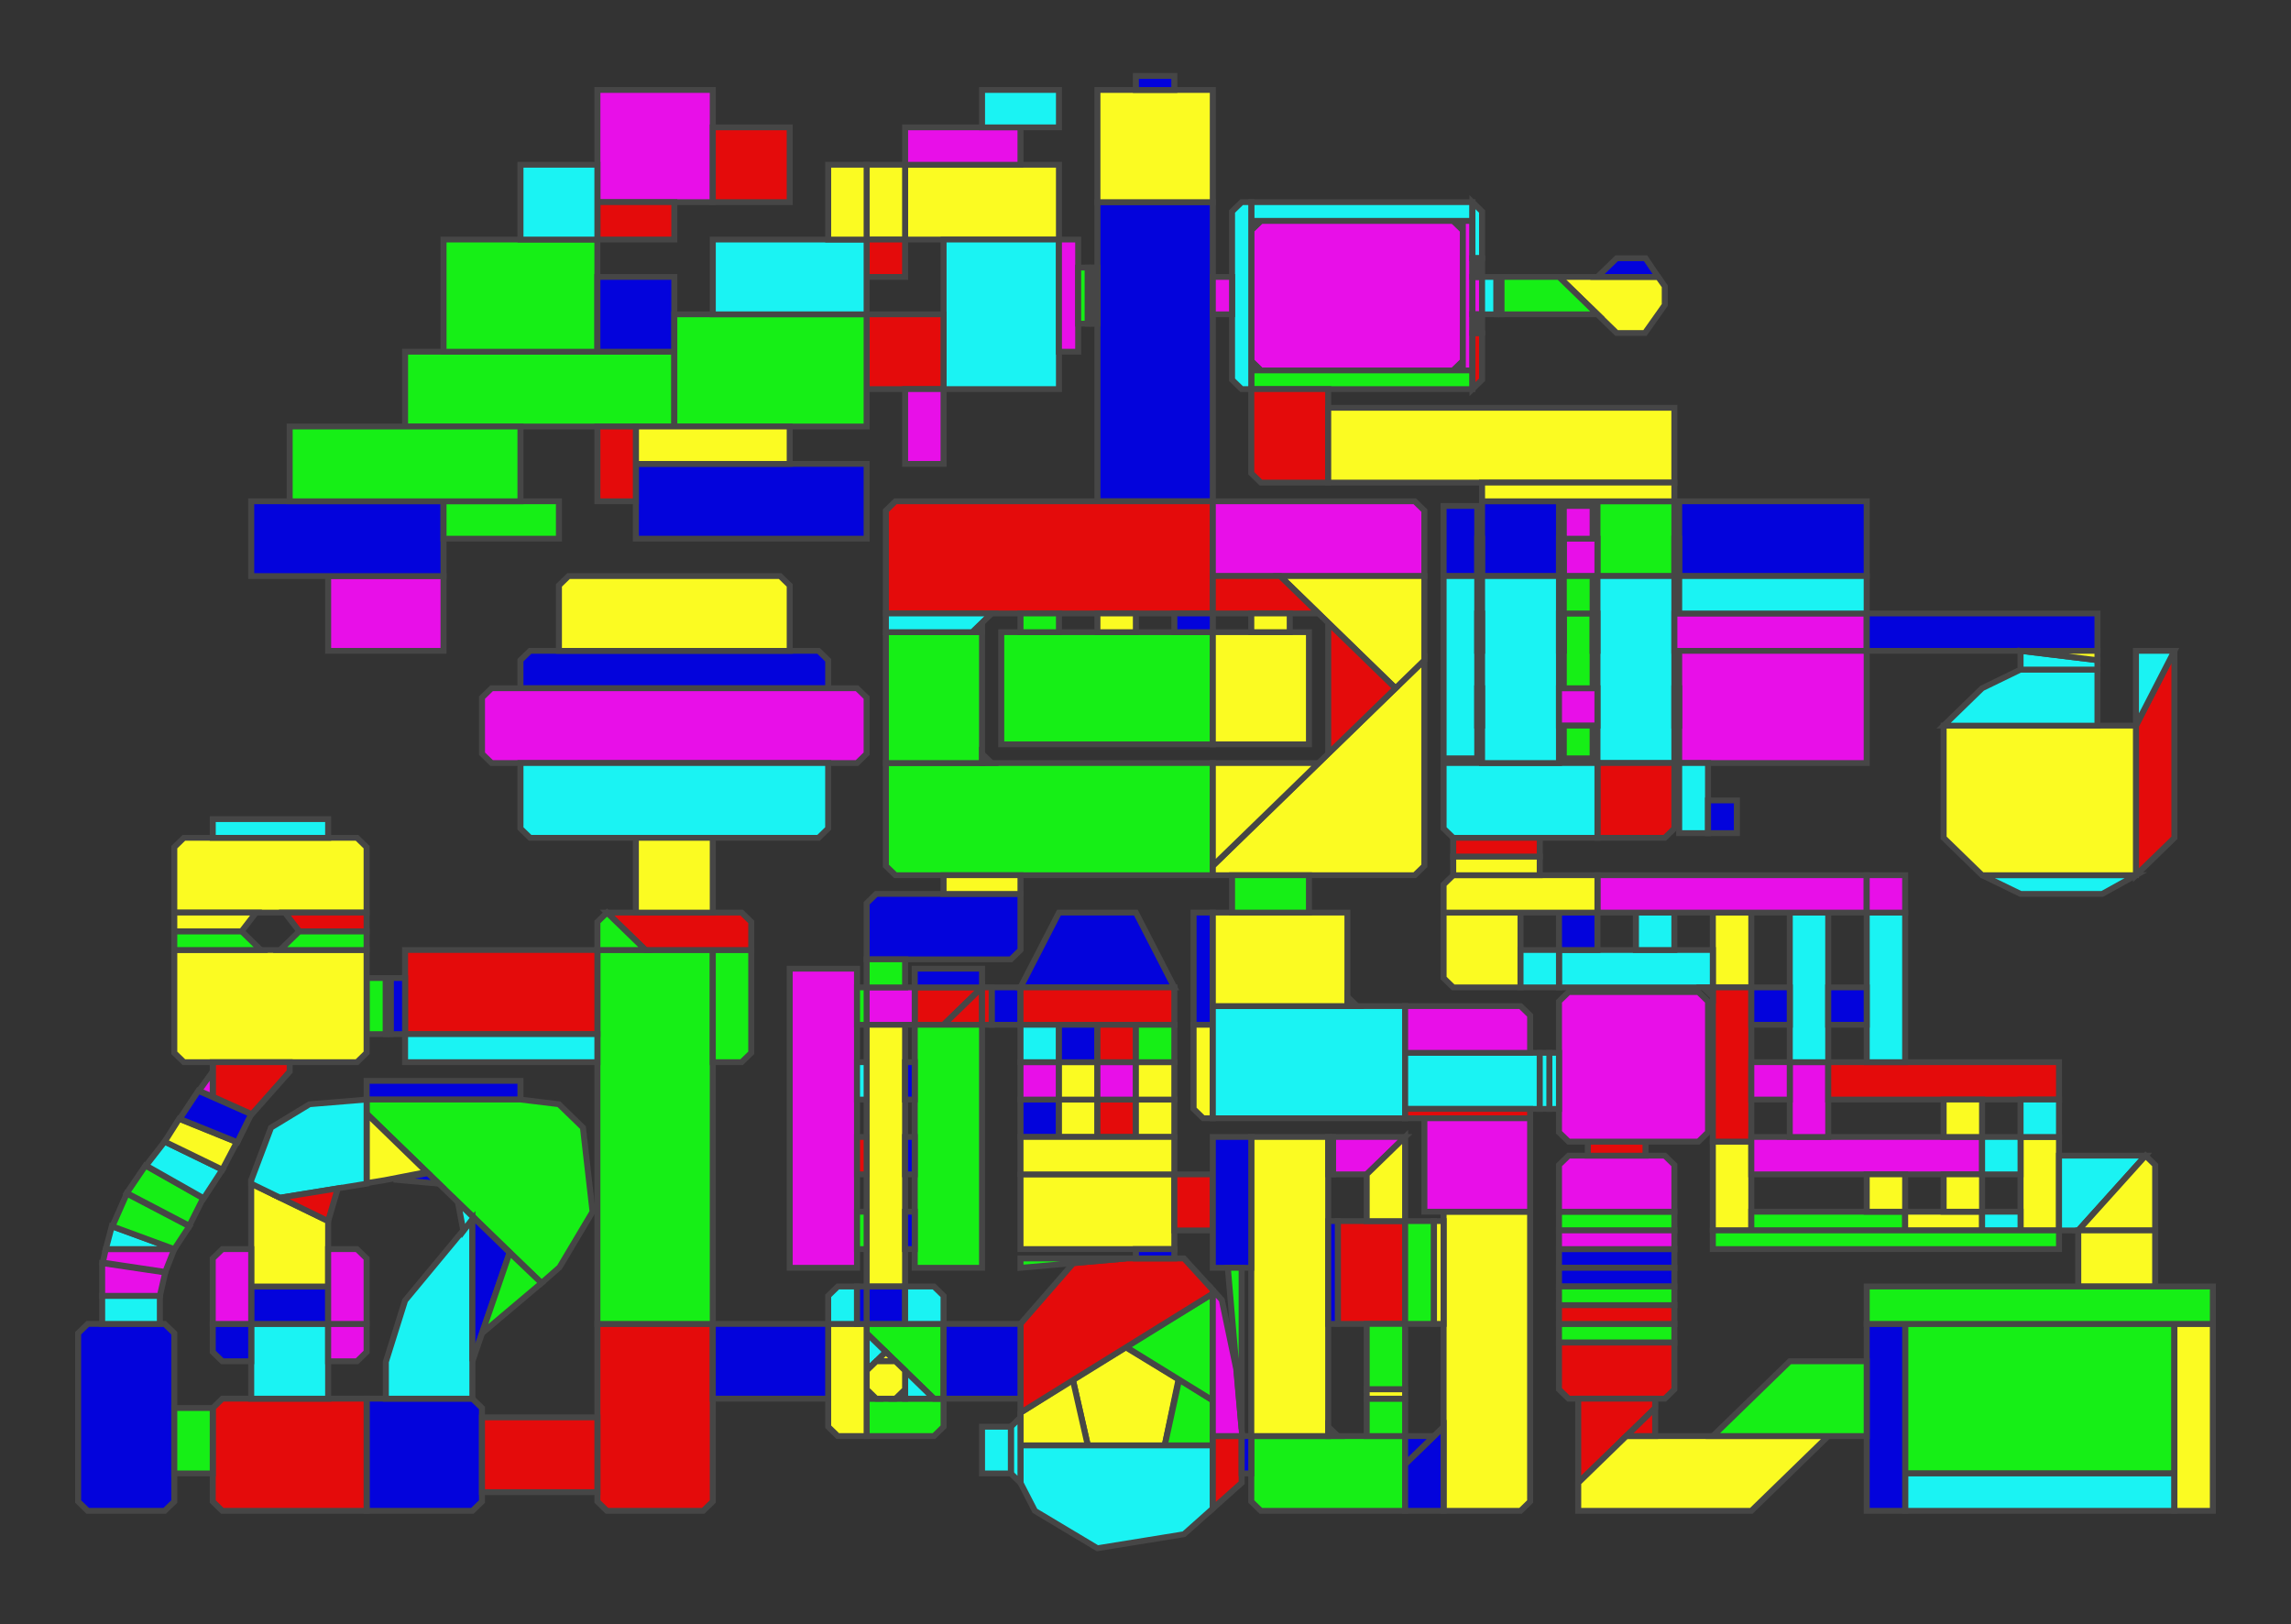 <svg width="900" height="638" preserveAspectRatio="none" viewBox="-1442 -2138 3812 2780"
 xmlns="http://www.w3.org/2000/svg" xmlns:xlink="http://www.w3.org/1999/xlink">
   <rect x="-1442" y="-2138" width="3812" height="2780" fill="#333333" stroke="none"/>
   <defs>
    <marker id="arrow" markerWidth="10" markerHeight="10" refX="0" refY="2" orient="auto" markerUnits="strokeWidth">
      <path d="M0,0 L0,4 L5,3 z" fill="#f00" />
    </marker>
  </defs>

<polygon points="64,-1728 64,-1856 64,-1856 320,-1856 320,-1856 320,-1728 64,-1728 " fill="rgb(251,251,34)" stroke="rgb(70,70,70)" stroke-width="10" stroke-linecap="round" />
<polygon points="64,-1728 64,-1728 0,-1728 0,-1856 64,-1856 64,-1856 " fill="rgb(251,251,34)" stroke="rgb(70,70,70)" stroke-width="10" stroke-linecap="round" />
<polygon points="64,-1920 256,-1920 256,-1920 256,-1856 64,-1856 " fill="rgb(232,15,232)" stroke="rgb(70,70,70)" stroke-width="10" stroke-linecap="round" />
<polygon points="192,-1920 192,-1920 192,-1920 192,-1984 320,-1984 320,-1920 " fill="rgb(26,243,243)" stroke="rgb(70,70,70)" stroke-width="10" stroke-linecap="round" />
<polygon points="128,-1728 128,-1728 320,-1728 320,-1472 320,-1472 128,-1472 " fill="rgb(26,243,243)" stroke="rgb(70,70,70)" stroke-width="10" stroke-linecap="round" />
<polygon points="320,-1728 352,-1728 352,-1728 352,-1536 352,-1536 320,-1536 320,-1728 " fill="rgb(232,15,232)" stroke="rgb(70,70,70)" stroke-width="10" stroke-linecap="round" />
<polygon points="0,-1472 0,-1472 0,-1472 0,-1600 128,-1600 128,-1600 128,-1472 " fill="rgb(228,11,11)" stroke="rgb(70,70,70)" stroke-width="10" stroke-linecap="round" />
<polygon points="0,-1664 0,-1728 64,-1728 64,-1664 " fill="rgb(228,11,11)" stroke="rgb(70,70,70)" stroke-width="10" stroke-linecap="round" />
<polygon points="128,-1472 128,-1472 128,-1344 64,-1344 64,-1472 " fill="rgb(232,15,232)" stroke="rgb(70,70,70)" stroke-width="10" stroke-linecap="round" />
<polygon points="576,-1280 576,-1280 576,-1280 576,-1280 384,-1280 384,-1280 384,-1792 384,-1792 384,-1792 384,-1792 384,-1792 576,-1792 576,-1792 576,-1280 " fill="rgb(3,3,220)" stroke="rgb(70,70,70)" stroke-width="10" stroke-linecap="round" />
<polygon points="384,-1984 576,-1984 576,-1984 576,-1984 576,-1792 576,-1792 576,-1792 384,-1792 384,-1792 384,-1984 384,-1984 " fill="rgb(251,251,34)" stroke="rgb(70,70,70)" stroke-width="10" stroke-linecap="round" />
<polygon points="448,-2008 512,-2008 512,-1984 448,-1984 " fill="rgb(3,3,220)" stroke="rgb(70,70,70)" stroke-width="10" stroke-linecap="round" />
<polygon points="376,-1584 376,-1680 376,-1680 384,-1680 384,-1584 384,-1584 " fill="rgb(3,3,220)" stroke="rgb(70,70,70)" stroke-width="10" stroke-linecap="round" />
<polygon points="352,-1680 368,-1680 368,-1584 368,-1584 352,-1584 352,-1680 " fill="rgb(22,239,22)" stroke="rgb(70,70,70)" stroke-width="10" stroke-linecap="round" />
<polygon points="368,-1680 376,-1680 376,-1584 376,-1584 368,-1584 368,-1680 " fill="rgb(228,11,11)" stroke="rgb(70,70,70)" stroke-width="10" stroke-linecap="round" />
<polygon points="576,-1280 576,-1088 32,-1088 32,-1088 32,-1088 32,-1088 32,-1264 48,-1280 576,-1280 576,-1280 " fill="rgb(228,11,11)" stroke="rgb(70,70,70)" stroke-width="10" stroke-linecap="round" />
<polygon points="48,-640 32,-656 32,-832 576,-832 576,-832 576,-640 48,-640 48,-640 48,-640 " fill="rgb(22,239,22)" stroke="rgb(70,70,70)" stroke-width="10" stroke-linecap="round" />
<polygon points="576,-1056 576,-1056 576,-864 224,-864 224,-1056 224,-1056 576,-1056 576,-1056 576,-1056 576,-1056 576,-1056 " fill="rgb(22,239,22)" stroke="rgb(70,70,70)" stroke-width="10" stroke-linecap="round" />
<polygon points="32,-832 32,-1056 192,-1056 192,-832 192,-832 " fill="rgb(22,239,22)" stroke="rgb(70,70,70)" stroke-width="10" stroke-linecap="round" />
<polygon points="192,-848 208,-832 192,-832 " fill="rgb(232,15,232)" stroke="rgb(70,70,70)" stroke-width="10" stroke-linecap="round" />
<polygon points="384,-1056 384,-1088 384,-1088 448,-1088 448,-1088 448,-1056 448,-1056 384,-1056 " fill="rgb(251,251,34)" stroke="rgb(70,70,70)" stroke-width="10" stroke-linecap="round" />
<polygon points="576,-1056 512,-1056 512,-1056 512,-1088 576,-1088 576,-1088 576,-1056 " fill="rgb(3,3,220)" stroke="rgb(70,70,70)" stroke-width="10" stroke-linecap="round" />
<polygon points="256,-1056 256,-1088 256,-1088 320,-1088 320,-1088 320,-1056 256,-1056 " fill="rgb(22,239,22)" stroke="rgb(70,70,70)" stroke-width="10" stroke-linecap="round" />
<polygon points="32,-1056 32,-1088 208,-1088 176,-1056 176,-1056 " fill="rgb(26,243,243)" stroke="rgb(70,70,70)" stroke-width="10" stroke-linecap="round" />
<polygon points="192,-1056 176,-1056 192,-1072 " fill="rgb(251,251,34)" stroke="rgb(70,70,70)" stroke-width="10" stroke-linecap="round" />
<polygon points="80,-448 192,-448 128,-384 80,-384 80,-448 " fill="rgb(228,11,11)" stroke="rgb(70,70,70)" stroke-width="10" stroke-linecap="round" />
<polygon points="80,-384 80,-384 0,-384 0,-384 0,-448 80,-448 80,-448 80,-448 " fill="rgb(232,15,232)" stroke="rgb(70,70,70)" stroke-width="10" stroke-linecap="round" />
<polygon points="0,-592 0,-592 16,-608 256,-608 256,-512 240,-496 240,-496 0,-496 0,-496 " fill="rgb(3,3,220)" stroke="rgb(70,70,70)" stroke-width="10" stroke-linecap="round" />
<polygon points="256,-608 256,-608 128,-608 128,-640 128,-640 256,-640 " fill="rgb(251,251,34)" stroke="rgb(70,70,70)" stroke-width="10" stroke-linecap="round" />
<polygon points="0,-448 0,-448 0,-496 0,-496 64,-496 64,-448 64,-448 " fill="rgb(22,239,22)" stroke="rgb(70,70,70)" stroke-width="10" stroke-linecap="round" />
<polygon points="192,-448 80,-448 80,-480 192,-480 192,-448 " fill="rgb(3,3,220)" stroke="rgb(70,70,70)" stroke-width="10" stroke-linecap="round" />
<polygon points="256,-448 256,-384 256,-384 208,-384 208,-384 208,-448 208,-448 " fill="rgb(3,3,220)" stroke="rgb(70,70,70)" stroke-width="10" stroke-linecap="round" />
<polygon points="192,-384 128,-384 192,-448 192,-384 " fill="rgb(228,11,11)" stroke="rgb(70,70,70)" stroke-width="10" stroke-linecap="round" />
<polygon points="208,-448 208,-384 208,-384 192,-384 192,-384 192,-448 192,-448 192,-448 " fill="rgb(228,11,11)" stroke="rgb(70,70,70)" stroke-width="10" stroke-linecap="round" />
<polygon points="512,-448 256,-448 256,-448 256,-448 320,-576 320,-576 448,-576 512,-448 " fill="rgb(3,3,220)" stroke="rgb(70,70,70)" stroke-width="10" stroke-linecap="round" />
<polygon points="256,-384 256,-448 256,-448 512,-448 512,-448 512,-384 512,-384 256,-384 256,-384 256,-384 256,-384 " fill="rgb(228,11,11)" stroke="rgb(70,70,70)" stroke-width="10" stroke-linecap="round" />
<polygon points="576,-384 544,-384 544,-576 576,-576 " fill="rgb(3,3,220)" stroke="rgb(70,70,70)" stroke-width="10" stroke-linecap="round" />
<polygon points="256,-256 256,-256 320,-256 320,-256 320,-192 320,-192 256,-192 256,-192 " fill="rgb(3,3,220)" stroke="rgb(70,70,70)" stroke-width="10" stroke-linecap="round" />
<polygon points="320,-320 320,-320 320,-256 320,-256 256,-256 256,-256 256,-320 256,-320 " fill="rgb(232,15,232)" stroke="rgb(70,70,70)" stroke-width="10" stroke-linecap="round" />
<polygon points="320,-384 320,-384 320,-320 320,-320 256,-320 256,-320 256,-384 256,-384 " fill="rgb(26,243,243)" stroke="rgb(70,70,70)" stroke-width="10" stroke-linecap="round" />
<polygon points="320,-192 320,-256 320,-256 384,-256 384,-256 384,-192 384,-192 320,-192 " fill="rgb(251,251,34)" stroke="rgb(70,70,70)" stroke-width="10" stroke-linecap="round" />
<polygon points="320,-320 384,-320 384,-320 384,-256 384,-256 320,-256 320,-256 320,-320 " fill="rgb(251,251,34)" stroke="rgb(70,70,70)" stroke-width="10" stroke-linecap="round" />
<polygon points="320,-320 320,-384 320,-384 384,-384 384,-384 384,-320 384,-320 320,-320 " fill="rgb(3,3,220)" stroke="rgb(70,70,70)" stroke-width="10" stroke-linecap="round" />
<polygon points="384,-192 384,-256 384,-256 448,-256 448,-256 448,-192 448,-192 384,-192 " fill="rgb(228,11,11)" stroke="rgb(70,70,70)" stroke-width="10" stroke-linecap="round" />
<polygon points="384,-320 448,-320 448,-320 448,-256 448,-256 384,-256 384,-256 384,-320 " fill="rgb(232,15,232)" stroke="rgb(70,70,70)" stroke-width="10" stroke-linecap="round" />
<polygon points="384,-384 448,-384 448,-384 448,-320 448,-320 384,-320 384,-320 384,-384 " fill="rgb(228,11,11)" stroke="rgb(70,70,70)" stroke-width="10" stroke-linecap="round" />
<polygon points="448,-192 448,-256 448,-256 512,-256 512,-256 512,-192 512,-192 448,-192 " fill="rgb(251,251,34)" stroke="rgb(70,70,70)" stroke-width="10" stroke-linecap="round" />
<polygon points="448,-320 448,-320 512,-320 512,-320 512,-256 512,-256 448,-256 448,-256 " fill="rgb(251,251,34)" stroke="rgb(70,70,70)" stroke-width="10" stroke-linecap="round" />
<polygon points="448,-384 448,-384 512,-384 512,-384 512,-320 512,-320 448,-320 448,-320 " fill="rgb(22,239,22)" stroke="rgb(70,70,70)" stroke-width="10" stroke-linecap="round" />
<polygon points="560,-224 544,-240 544,-384 576,-384 576,-224 " fill="rgb(251,251,34)" stroke="rgb(70,70,70)" stroke-width="10" stroke-linecap="round" />
<polygon points="368,336 343,223 431,168 519,223 496,336 496,336 368,336 368,336 " fill="rgb(251,251,34)" stroke="rgb(70,70,70)" stroke-width="10" stroke-linecap="round" />
<polygon points="520,223 576,259 576,336 496,336 496,336 " fill="rgb(22,239,22)" stroke="rgb(70,70,70)" stroke-width="10" stroke-linecap="round" />
<polygon points="576,76 576,259 431,167 " fill="rgb(22,239,22)" stroke="rgb(70,70,70)" stroke-width="10" stroke-linecap="round" />
<polygon points="343,223 368,336 368,336 256,336 256,280 256,280 " fill="rgb(251,251,34)" stroke="rgb(70,70,70)" stroke-width="10" stroke-linecap="round" />
<polygon points="576,76 256,280 256,280 256,128 256,128 256,128 344,24 432,16 432,16 528,16 576,70 " fill="rgb(228,11,11)" stroke="rgb(70,70,70)" stroke-width="10" stroke-linecap="round" />
<polygon points="256,16 432,16 432,16 256,32 " fill="rgb(22,239,22)" stroke="rgb(70,70,70)" stroke-width="10" stroke-linecap="round" />
<polygon points="256,400 256,336 576,336 576,336 576,444 528,488 384,512 384,512 280,448 " fill="rgb(26,243,243)" stroke="rgb(70,70,70)" stroke-width="10" stroke-linecap="round" />
<polygon points="256,-128 256,-128 512,-128 512,-128 512,0 512,0 512,0 256,0 256,0 256,0 " fill="rgb(251,251,34)" stroke="rgb(70,70,70)" stroke-width="10" stroke-linecap="round" />
<polygon points="448,16 448,0 512,0 512,0 512,16 512,16 448,16 " fill="rgb(3,3,220)" stroke="rgb(70,70,70)" stroke-width="10" stroke-linecap="round" />
<polygon points="576,-32 512,-32 512,-128 512,-128 576,-128 576,-128 576,-32 " fill="rgb(228,11,11)" stroke="rgb(70,70,70)" stroke-width="10" stroke-linecap="round" />
<polygon points="512,-128 256,-128 256,-128 256,-192 256,-192 512,-192 512,-192 512,-192 512,-192 512,-192 " fill="rgb(251,251,34)" stroke="rgb(70,70,70)" stroke-width="10" stroke-linecap="round" />
<polygon points="0,256 128,256 128,256 128,304 112,320 0,320 " fill="rgb(22,239,22)" stroke="rgb(70,70,70)" stroke-width="10" stroke-linecap="round" />
<polygon points="112,256 0,144 0,144 0,128 128,128 128,256 128,256 " fill="rgb(22,239,22)" stroke="rgb(70,70,70)" stroke-width="10" stroke-linecap="round" />
<polygon points="0,208 0,144 32,176 0,208 " fill="rgb(26,243,243)" stroke="rgb(70,70,70)" stroke-width="10" stroke-linecap="round" />
<polygon points="16,192 32,176 48,192 16,192 " fill="rgb(251,251,34)" stroke="rgb(70,70,70)" stroke-width="10" stroke-linecap="round" />
<polygon points="64,208 112,256 64,256 64,208 " fill="rgb(26,243,243)" stroke="rgb(70,70,70)" stroke-width="10" stroke-linecap="round" />
<polygon points="64,240 64,256 48,256 64,240 " fill="rgb(228,11,11)" stroke="rgb(70,70,70)" stroke-width="10" stroke-linecap="round" />
<polygon points="16,256 0,256 0,240 16,256 " fill="rgb(251,251,34)" stroke="rgb(70,70,70)" stroke-width="10" stroke-linecap="round" />
<polygon points="48,192 48,192 64,208 64,208 64,240 64,240 48,256 48,256 16,256 16,256 0,240 0,240 0,208 0,208 16,192 16,192 " fill="rgb(251,251,34)" stroke="rgb(70,70,70)" stroke-width="10" stroke-linecap="round" />
<polygon points="256,128 256,128 256,256 256,256 128,256 128,256 128,256 128,256 128,128 128,128 256,128 256,128 " fill="rgb(3,3,220)" stroke="rgb(70,70,70)" stroke-width="10" stroke-linecap="round" />
<polygon points="240,304 256,288 256,400 240,384 240,304 " fill="rgb(26,243,243)" stroke="rgb(70,70,70)" stroke-width="10" stroke-linecap="round" />
<polygon points="192,384 192,304 240,304 240,304 240,384 192,384 " fill="rgb(26,243,243)" stroke="rgb(70,70,70)" stroke-width="10" stroke-linecap="round" />
<polygon points="64,64 64,64 64,64 0,64 0,64 0,-384 0,-384 0,-384 0,-384 0,-384 0,-384 0,-384 0,-384 64,-384 64,64 64,64 64,64 64,64 64,64 64,64 " fill="rgb(251,251,34)" stroke="rgb(70,70,70)" stroke-width="10" stroke-linecap="round" />
<polygon points="64,64 64,128 0,128 0,64 64,64 " fill="rgb(3,3,220)" stroke="rgb(70,70,70)" stroke-width="10" stroke-linecap="round" />
<polygon points="80,-384 80,-384 192,-384 192,32 80,32 80,32 80,-384 80,-384 80,-384 80,-384 80,-384 80,-384 " fill="rgb(22,239,22)" stroke="rgb(70,70,70)" stroke-width="10" stroke-linecap="round" />
<polygon points="80,-256 80,-256 64,-256 64,-256 64,-320 80,-320 " fill="rgb(3,3,220)" stroke="rgb(70,70,70)" stroke-width="10" stroke-linecap="round" />
<polygon points="80,-128 80,-128 64,-128 64,-128 64,-192 80,-192 " fill="rgb(3,3,220)" stroke="rgb(70,70,70)" stroke-width="10" stroke-linecap="round" />
<polygon points="80,0 80,0 64,0 64,-64 80,-64 " fill="rgb(3,3,220)" stroke="rgb(70,70,70)" stroke-width="10" stroke-linecap="round" />
<polygon points="128,128 64,128 64,64 112,64 128,80 " fill="rgb(26,243,243)" stroke="rgb(70,70,70)" stroke-width="10" stroke-linecap="round" />
<polygon points="-256,128 -256,432 -256,432 -256,432 -272,448 -432,448 -448,432 -448,128 -448,128 -448,128 -448,128 " fill="rgb(228,11,11)" stroke="rgb(70,70,70)" stroke-width="10" stroke-linecap="round" />
<polygon points="-64,128 -64,128 -64,128 0,128 0,320 0,320 -48,320 -64,304 " fill="rgb(251,251,34)" stroke="rgb(70,70,70)" stroke-width="10" stroke-linecap="round" />
<polygon points="-64,128 -64,128 -64,128 -64,128 -64,256 -256,256 -256,256 -256,256 -256,128 -256,128 " fill="rgb(3,3,220)" stroke="rgb(70,70,70)" stroke-width="10" stroke-linecap="round" />
<polygon points="-64,80 -48,64 -16,64 -16,128 -64,128 " fill="rgb(26,243,243)" stroke="rgb(70,70,70)" stroke-width="10" stroke-linecap="round" />
<polygon points="-16,32 -16,32 -16,32 -16,32 -16,32 -128,32 -128,-480 -16,-480 -16,32 -16,32 -16,32 -16,32 -16,32 -16,32 " fill="rgb(232,15,232)" stroke="rgb(70,70,70)" stroke-width="10" stroke-linecap="round" />
<polygon points="-16,-448 -16,-448 0,-448 0,-384 -16,-384 -16,-384 " fill="rgb(22,239,22)" stroke="rgb(70,70,70)" stroke-width="10" stroke-linecap="round" />
<polygon points="-16,-256 -16,-256 -16,-320 -16,-320 0,-320 0,-256 " fill="rgb(26,243,243)" stroke="rgb(70,70,70)" stroke-width="10" stroke-linecap="round" />
<polygon points="-16,-192 -16,-192 0,-192 0,-128 -16,-128 -16,-128 " fill="rgb(228,11,11)" stroke="rgb(70,70,70)" stroke-width="10" stroke-linecap="round" />
<polygon points="-16,-64 -16,-64 0,-64 0,0 -16,0 -16,0 " fill="rgb(22,239,22)" stroke="rgb(70,70,70)" stroke-width="10" stroke-linecap="round" />
<polygon points="0,64 0,128 -16,128 -16,64 " fill="rgb(3,3,220)" stroke="rgb(70,70,70)" stroke-width="10" stroke-linecap="round" />
<polygon points="-256,128 -448,128 -448,-512 -448,-512 -256,-512 -256,128 " fill="rgb(22,239,22)" stroke="rgb(70,70,70)" stroke-width="10" stroke-linecap="round" />
<polygon points="-208,-320 -256,-320 -256,-512 -192,-512 -192,-336 " fill="rgb(22,239,22)" stroke="rgb(70,70,70)" stroke-width="10" stroke-linecap="round" />
<polygon points="-448,-368 -768,-368 -768,-512 -768,-512 -768,-512 -448,-512 -448,-512 " fill="rgb(228,11,11)" stroke="rgb(70,70,70)" stroke-width="10" stroke-linecap="round" />
<polygon points="-792,-368 -792,-464 -792,-464 -768,-464 -768,-368 -768,-368 -792,-368 " fill="rgb(3,3,220)" stroke="rgb(70,70,70)" stroke-width="10" stroke-linecap="round" />
<polygon points="-832,-464 -800,-464 -800,-368 -800,-368 -832,-368 -832,-368 " fill="rgb(22,239,22)" stroke="rgb(70,70,70)" stroke-width="10" stroke-linecap="round" />
<polygon points="-800,-368 -800,-368 -800,-464 -800,-464 -792,-464 -792,-368 -792,-368 " fill="rgb(3,3,220)" stroke="rgb(70,70,70)" stroke-width="10" stroke-linecap="round" />
<polygon points="-768,-320 -768,-368 -448,-368 -448,-320 " fill="rgb(26,243,243)" stroke="rgb(70,70,70)" stroke-width="10" stroke-linecap="round" />
<polygon points="-576,-288 -576,-256 -832,-256 -832,-256 -832,-288 " fill="rgb(3,3,220)" stroke="rgb(70,70,70)" stroke-width="10" stroke-linecap="round" />
<polygon points="-640,432 -640,432 -656,448 -832,448 -832,256 -656,256 -656,256 -656,256 -640,272 -640,432 " fill="rgb(3,3,220)" stroke="rgb(70,70,70)" stroke-width="10" stroke-linecap="round" />
<polygon points="-448,288 -448,416 -640,416 -640,416 -640,416 -640,288 -448,288 -448,288 " fill="rgb(228,11,11)" stroke="rgb(70,70,70)" stroke-width="10" stroke-linecap="round" />
<polygon points="-511,31 -541,58 -832,-232 -832,-232 -832,-256 -576,-256 -576,-256 -512,-248 -472,-208 -456,-64 " fill="rgb(22,239,22)" stroke="rgb(70,70,70)" stroke-width="10" stroke-linecap="round" />
<polygon points="-656,256 -800,256 -800,256 -800,193 -768,88 -656,-51 -656,256 " fill="rgb(26,243,243)" stroke="rgb(70,70,70)" stroke-width="10" stroke-linecap="round" />
<polygon points="-656,192 -656,-51 -654,-54 -594,6 -656,192 " fill="rgb(3,3,220)" stroke="rgb(70,70,70)" stroke-width="10" stroke-linecap="round" />
<polygon points="-640,144 -594,6 -541,58 " fill="rgb(22,239,22)" stroke="rgb(70,70,70)" stroke-width="10" stroke-linecap="round" />
<polygon points="-832,-232 -732,-132 -802,-118 -832,-113 " fill="rgb(251,251,34)" stroke="rgb(70,70,70)" stroke-width="10" stroke-linecap="round" />
<polygon points="-787,-119 -730,-130 -712,-112 -712,-112 " fill="rgb(3,3,220)" stroke="rgb(70,70,70)" stroke-width="10" stroke-linecap="round" />
<polygon points="-680,-80 -654,-54 -671,-31 " fill="rgb(26,243,243)" stroke="rgb(70,70,70)" stroke-width="10" stroke-linecap="round" />
<polygon points="-832,256 -832,256 -832,448 -1072,448 -1088,432 -1088,272 -1088,272 -1072,256 -832,256 -832,256 " fill="rgb(228,11,11)" stroke="rgb(70,70,70)" stroke-width="10" stroke-linecap="round" />
<polygon points="-896,128 -896,256 -896,256 -1024,256 -1024,256 -1024,128 -1024,128 -896,128 " fill="rgb(26,243,243)" stroke="rgb(70,70,70)" stroke-width="10" stroke-linecap="round" />
<polygon points="-1088,128 -1088,128 -1024,128 -1024,192 -1072,192 -1088,176 " fill="rgb(3,3,220)" stroke="rgb(70,70,70)" stroke-width="10" stroke-linecap="round" />
<polygon points="-832,128 -832,176 -832,176 -848,192 -896,192 -896,128 " fill="rgb(232,15,232)" stroke="rgb(70,70,70)" stroke-width="10" stroke-linecap="round" />
<polygon points="-1152,432 -1168,448 -1296,448 -1312,432 -1312,144 -1296,128 -1168,128 -1168,128 -1168,128 -1168,128 -1152,144 -1152,432 -1152,432 -1152,432 " fill="rgb(3,3,220)" stroke="rgb(70,70,70)" stroke-width="10" stroke-linecap="round" />
<polygon points="-1088,272 -1088,272 -1088,384 -1152,384 -1152,384 -1152,384 -1152,272 -1088,272 " fill="rgb(22,239,22)" stroke="rgb(70,70,70)" stroke-width="10" stroke-linecap="round" />
<polygon points="-1024,64 -896,64 -896,64 -896,128 -896,128 -1024,128 -1024,128 -1024,64 " fill="rgb(3,3,220)" stroke="rgb(70,70,70)" stroke-width="10" stroke-linecap="round" />
<polygon points="-1024,-112 -896,-48 -896,64 -896,64 -1024,64 -1024,64 -1024,-112 " fill="rgb(251,251,34)" stroke="rgb(70,70,70)" stroke-width="10" stroke-linecap="round" />
<polygon points="-832,128 -896,128 -896,0 -896,0 -848,0 -832,16 -832,128 " fill="rgb(232,15,232)" stroke="rgb(70,70,70)" stroke-width="10" stroke-linecap="round" />
<polygon points="-1024,0 -1024,0 -1024,128 -1024,128 -1088,128 -1088,16 -1072,0 " fill="rgb(232,15,232)" stroke="rgb(70,70,70)" stroke-width="10" stroke-linecap="round" />
<polygon points="-1176,80 -1176,128 -1272,128 -1272,80 -1176,80 " fill="rgb(26,243,243)" stroke="rgb(70,70,70)" stroke-width="10" stroke-linecap="round" />
<polygon points="-1272,80 -1272,80 -1272,24 -1167,40 -1176,80 " fill="rgb(232,15,232)" stroke="rgb(70,70,70)" stroke-width="10" stroke-linecap="round" />
<polygon points="-1152,0 -1167,39 -1271,23 -1266,0 " fill="rgb(232,15,232)" stroke="rgb(70,70,70)" stroke-width="10" stroke-linecap="round" />
<polygon points="-1256,-39 -1152,0 -1152,0 -1266,0 " fill="rgb(26,243,243)" stroke="rgb(70,70,70)" stroke-width="10" stroke-linecap="round" />
<polygon points="-1127,-39 -1152,0 -1152,0 -1152,0 -1255,-39 -1231,-95 " fill="rgb(22,239,22)" stroke="rgb(70,70,70)" stroke-width="10" stroke-linecap="round" />
<polygon points="-1127,-40 -1231,-96 -1200,-143 -1104,-87 " fill="rgb(22,239,22)" stroke="rgb(70,70,70)" stroke-width="10" stroke-linecap="round" />
<polygon points="-1199,-143 -1168,-184 -1072,-136 -1072,-136 -1103,-87 " fill="rgb(26,243,243)" stroke="rgb(70,70,70)" stroke-width="10" stroke-linecap="round" />
<polygon points="-832,-512 -832,-512 -832,-512 -832,-512 -832,-336 -832,-336 -832,-336 -848,-320 -1136,-320 -1136,-320 -1136,-320 -1136,-320 -1152,-336 -1152,-512 " fill="rgb(251,251,34)" stroke="rgb(70,70,70)" stroke-width="10" stroke-linecap="round" />
<polygon points="-991,-208 -927,-248 -832,-256 -832,-112 -976,-88 -976,-88 -1024,-112 -1024,-118 " fill="rgb(26,243,243)" stroke="rgb(70,70,70)" stroke-width="10" stroke-linecap="round" />
<polygon points="-896,-48 -976,-88 -880,-104 " fill="rgb(228,11,11)" stroke="rgb(70,70,70)" stroke-width="10" stroke-linecap="round" />
<polygon points="-1168,-184 -1144,-223 -1048,-183 -1072,-136 -1168,-184 " fill="rgb(251,251,34)" stroke="rgb(70,70,70)" stroke-width="10" stroke-linecap="round" />
<polygon points="-1047,-183 -1143,-223 -1112,-271 -1024,-231 " fill="rgb(3,3,220)" stroke="rgb(70,70,70)" stroke-width="10" stroke-linecap="round" />
<polygon points="-960,-304 -1023,-231 -1088,-261 -1088,-320 -1088,-320 -960,-320 -960,-320 " fill="rgb(228,11,11)" stroke="rgb(70,70,70)" stroke-width="10" stroke-linecap="round" />
<polygon points="-1111,-271 -1088,-304 -1088,-261 " fill="rgb(232,15,232)" stroke="rgb(70,70,70)" stroke-width="10" stroke-linecap="round" />
<polygon points="-320,-1536 -320,-1536 -320,-1408 -768,-1408 -768,-1408 -768,-1536 " fill="rgb(22,239,22)" stroke="rgb(70,70,70)" stroke-width="10" stroke-linecap="round" />
<polygon points="-448,-1728 -448,-1728 -448,-1536 -448,-1536 -704,-1536 -704,-1728 " fill="rgb(22,239,22)" stroke="rgb(70,70,70)" stroke-width="10" stroke-linecap="round" />
<polygon points="-320,-1664 -320,-1536 -320,-1536 -448,-1536 -448,-1664 " fill="rgb(3,3,220)" stroke="rgb(70,70,70)" stroke-width="10" stroke-linecap="round" />
<polygon points="-320,-1408 -320,-1600 0,-1600 0,-1600 0,-1600 0,-1408 0,-1408 -320,-1408 " fill="rgb(22,239,22)" stroke="rgb(70,70,70)" stroke-width="10" stroke-linecap="round" />
<polygon points="0,-1728 0,-1728 0,-1600 0,-1600 -256,-1600 -256,-1600 -256,-1728 " fill="rgb(26,243,243)" stroke="rgb(70,70,70)" stroke-width="10" stroke-linecap="round" />
<polygon points="0,-1856 0,-1728 -64,-1728 -64,-1856 " fill="rgb(251,251,34)" stroke="rgb(70,70,70)" stroke-width="10" stroke-linecap="round" />
<polygon points="-256,-1792 -256,-1792 -448,-1792 -448,-1792 -448,-1984 -256,-1984 " fill="rgb(232,15,232)" stroke="rgb(70,70,70)" stroke-width="10" stroke-linecap="round" />
<polygon points="-128,-1920 -128,-1792 -256,-1792 -256,-1792 -256,-1920 " fill="rgb(228,11,11)" stroke="rgb(70,70,70)" stroke-width="10" stroke-linecap="round" />
<polygon points="-448,-1728 -448,-1728 -448,-1792 -320,-1792 -320,-1728 " fill="rgb(228,11,11)" stroke="rgb(70,70,70)" stroke-width="10" stroke-linecap="round" />
<polygon points="-576,-1728 -576,-1856 -448,-1856 -448,-1728 " fill="rgb(26,243,243)" stroke="rgb(70,70,70)" stroke-width="10" stroke-linecap="round" />
<polygon points="-64,-960 -576,-960 -576,-960 -576,-1008 -560,-1024 -80,-1024 -80,-1024 -80,-1024 -80,-1024 -64,-1008 " fill="rgb(3,3,220)" stroke="rgb(70,70,70)" stroke-width="10" stroke-linecap="round" />
<polygon points="-512,-1024 -512,-1136 -496,-1152 -496,-1152 -144,-1152 -144,-1152 -128,-1136 -128,-1024 -512,-1024 " fill="rgb(251,251,34)" stroke="rgb(70,70,70)" stroke-width="10" stroke-linecap="round" />
<polygon points="-704,-1152 -704,-1024 -896,-1024 -896,-1152 -704,-1152 " fill="rgb(232,15,232)" stroke="rgb(70,70,70)" stroke-width="10" stroke-linecap="round" />
<polygon points="-384,-1216 -384,-1344 -384,-1344 0,-1344 0,-1344 0,-1216 " fill="rgb(3,3,220)" stroke="rgb(70,70,70)" stroke-width="10" stroke-linecap="round" />
<polygon points="-384,-1408 -128,-1408 -128,-1344 -384,-1344 " fill="rgb(251,251,34)" stroke="rgb(70,70,70)" stroke-width="10" stroke-linecap="round" />
<polygon points="-448,-1408 -448,-1408 -384,-1408 -384,-1280 -448,-1280 " fill="rgb(228,11,11)" stroke="rgb(70,70,70)" stroke-width="10" stroke-linecap="round" />
<polygon points="-704,-1280 -704,-1280 -704,-1152 -704,-1152 -1024,-1152 -1024,-1152 -1024,-1280 " fill="rgb(3,3,220)" stroke="rgb(70,70,70)" stroke-width="10" stroke-linecap="round" />
<polygon points="-704,-1216 -704,-1280 -512,-1280 -512,-1216 " fill="rgb(22,239,22)" stroke="rgb(70,70,70)" stroke-width="10" stroke-linecap="round" />
<polygon points="-576,-1408 -576,-1408 -576,-1280 -960,-1280 -960,-1408 -576,-1408 " fill="rgb(22,239,22)" stroke="rgb(70,70,70)" stroke-width="10" stroke-linecap="round" />
<polygon points="-624,-832 -624,-832 -640,-848 -640,-944 -624,-960 -16,-960 -16,-960 -16,-960 -16,-960 0,-944 0,-848 0,-848 -16,-832 " fill="rgb(232,15,232)" stroke="rgb(70,70,70)" stroke-width="10" stroke-linecap="round" />
<polygon points="-576,-832 -64,-832 -64,-720 -80,-704 -560,-704 -560,-704 -560,-704 -560,-704 -576,-720 -576,-720 " fill="rgb(26,243,243)" stroke="rgb(70,70,70)" stroke-width="10" stroke-linecap="round" />
<polygon points="-192,-560 -192,-512 -368,-512 -432,-576 -208,-576 " fill="rgb(228,11,11)" stroke="rgb(70,70,70)" stroke-width="10" stroke-linecap="round" />
<polygon points="-256,-576 -256,-576 -384,-576 -384,-704 -384,-704 -384,-704 -256,-704 -256,-576 " fill="rgb(251,251,34)" stroke="rgb(70,70,70)" stroke-width="10" stroke-linecap="round" />
<polygon points="-1152,-576 -1152,-576 -1152,-576 -1152,-688 -1136,-704 -848,-704 -848,-704 -848,-704 -848,-704 -832,-688 -832,-576 " fill="rgb(251,251,34)" stroke="rgb(70,70,70)" stroke-width="10" stroke-linecap="round" />
<polygon points="-896,-704 -1088,-704 -1088,-704 -1088,-736 -896,-736 " fill="rgb(26,243,243)" stroke="rgb(70,70,70)" stroke-width="10" stroke-linecap="round" />
<polygon points="-448,-560 -432,-576 -432,-576 -368,-512 -448,-512 " fill="rgb(22,239,22)" stroke="rgb(70,70,70)" stroke-width="10" stroke-linecap="round" />
<polygon points="-832,-512 -976,-512 -976,-512 -944,-544 -944,-544 -832,-544 " fill="rgb(22,239,22)" stroke="rgb(70,70,70)" stroke-width="10" stroke-linecap="round" />
<polygon points="-1152,-512 -1152,-544 -1040,-544 -1040,-544 -1008,-512 -1152,-512 " fill="rgb(22,239,22)" stroke="rgb(70,70,70)" stroke-width="10" stroke-linecap="round" />
<polygon points="-832,-544 -944,-544 -944,-544 -968,-576 -968,-576 -832,-576 " fill="rgb(228,11,11)" stroke="rgb(70,70,70)" stroke-width="10" stroke-linecap="round" />
<polygon points="-1152,-544 -1152,-576 -1016,-576 -1016,-576 -1040,-544 -1152,-544 " fill="rgb(251,251,34)" stroke="rgb(70,70,70)" stroke-width="10" stroke-linecap="round" />
<polygon points="1152,-32 1152,-32 1152,-64 1152,-64 1344,-64 1344,-64 1344,-32 1344,-32 " fill="rgb(22,239,22)" stroke="rgb(70,70,70)" stroke-width="10" stroke-linecap="round" />
<polygon points="1152,-64 1152,-144 1152,-144 1168,-160 1328,-160 1328,-160 1344,-144 1344,-64 1344,-64 1152,-64 " fill="rgb(232,15,232)" stroke="rgb(70,70,70)" stroke-width="10" stroke-linecap="round" />
<polygon points="1200,-160 1200,-160 1200,-184 1296,-184 1296,-184 1296,-160 " fill="rgb(228,11,11)" stroke="rgb(70,70,70)" stroke-width="10" stroke-linecap="round" />
<polygon points="1408,-184 1472,-184 1472,-32 1472,-32 1408,-32 " fill="rgb(251,251,34)" stroke="rgb(70,70,70)" stroke-width="10" stroke-linecap="round" />
<polygon points="1408,-576 1472,-576 1472,-448 1472,-448 1408,-448 1408,-576 " fill="rgb(251,251,34)" stroke="rgb(70,70,70)" stroke-width="10" stroke-linecap="round" />
<polygon points="1408,-512 1408,-512 1408,-512 1408,-448 1152,-448 1152,-448 1152,-512 " fill="rgb(26,243,243)" stroke="rgb(70,70,70)" stroke-width="10" stroke-linecap="round" />
<polygon points="1216,-512 1216,-512 1152,-512 1152,-576 1152,-576 1216,-576 " fill="rgb(3,3,220)" stroke="rgb(70,70,70)" stroke-width="10" stroke-linecap="round" />
<polygon points="1344,-512 1280,-512 1280,-576 1344,-576 " fill="rgb(26,243,243)" stroke="rgb(70,70,70)" stroke-width="10" stroke-linecap="round" />
<polygon points="1408,-448 1472,-448 1472,-184 1472,-184 1472,-184 1408,-184 1408,-448 " fill="rgb(228,11,11)" stroke="rgb(70,70,70)" stroke-width="10" stroke-linecap="round" />
<polygon points="1392,-448 1408,-448 1408,-432 1392,-448 " fill="rgb(26,243,243)" stroke="rgb(70,70,70)" stroke-width="10" stroke-linecap="round" />
<polygon points="1384,-440 1400,-424 1400,-200 1384,-184 1168,-184 1152,-200 1152,-424 1152,-424 1152,-424 1168,-440 " fill="rgb(232,15,232)" stroke="rgb(70,70,70)" stroke-width="10" stroke-linecap="round" />
<polygon points="1856,-192 1856,-192 1856,-192 1856,-128 1472,-128 1472,-128 1472,-128 1472,-192 " fill="rgb(232,15,232)" stroke="rgb(70,70,70)" stroke-width="10" stroke-linecap="round" />
<polygon points="1728,-64 1728,-32 1472,-32 1472,-64 1728,-64 " fill="rgb(22,239,22)" stroke="rgb(70,70,70)" stroke-width="10" stroke-linecap="round" />
<polygon points="1728,-64 1664,-64 1664,-128 1728,-128 1728,-64 " fill="rgb(251,251,34)" stroke="rgb(70,70,70)" stroke-width="10" stroke-linecap="round" />
<polygon points="1856,-64 1856,-32 1728,-32 1728,-64 1856,-64 " fill="rgb(251,251,34)" stroke="rgb(70,70,70)" stroke-width="10" stroke-linecap="round" />
<polygon points="1856,-64 1792,-64 1792,-128 1856,-128 1856,-64 " fill="rgb(251,251,34)" stroke="rgb(70,70,70)" stroke-width="10" stroke-linecap="round" />
<polygon points="1984,-192 1984,-32 1984,-32 1984,-32 1920,-32 1920,-192 1920,-192 " fill="rgb(251,251,34)" stroke="rgb(70,70,70)" stroke-width="10" stroke-linecap="round" />
<polygon points="1856,-192 1920,-192 1920,-192 1920,-128 1856,-128 1856,-128 " fill="rgb(26,243,243)" stroke="rgb(70,70,70)" stroke-width="10" stroke-linecap="round" />
<polygon points="1856,-64 1920,-64 1920,-32 1856,-32 " fill="rgb(26,243,243)" stroke="rgb(70,70,70)" stroke-width="10" stroke-linecap="round" />
<polygon points="1984,-32 1984,-160 1984,-160 2128,-160 2016,-32 2016,-32 1984,-32 " fill="rgb(26,243,243)" stroke="rgb(70,70,70)" stroke-width="10" stroke-linecap="round" />
<polygon points="2144,-32 2016,-32 2128,-160 2128,-160 2144,-144 " fill="rgb(251,251,34)" stroke="rgb(70,70,70)" stroke-width="10" stroke-linecap="round" />
<polygon points="1536,-320 1600,-320 1600,-192 1600,-192 1536,-192 1536,-320 " fill="rgb(232,15,232)" stroke="rgb(70,70,70)" stroke-width="10" stroke-linecap="round" />
<polygon points="1472,-320 1536,-320 1536,-320 1536,-256 1472,-256 " fill="rgb(232,15,232)" stroke="rgb(70,70,70)" stroke-width="10" stroke-linecap="round" />
<polygon points="1600,-256 1600,-256 1600,-256 1600,-320 1984,-320 1984,-320 1984,-320 1984,-256 " fill="rgb(228,11,11)" stroke="rgb(70,70,70)" stroke-width="10" stroke-linecap="round" />
<polygon points="1856,-192 1856,-192 1792,-192 1792,-256 1856,-256 " fill="rgb(251,251,34)" stroke="rgb(70,70,70)" stroke-width="10" stroke-linecap="round" />
<polygon points="1984,-192 1920,-192 1920,-256 1984,-256 " fill="rgb(26,243,243)" stroke="rgb(70,70,70)" stroke-width="10" stroke-linecap="round" />
<polygon points="1600,-576 1600,-320 1600,-320 1600,-320 1536,-320 1536,-576 1536,-576 1536,-576 " fill="rgb(26,243,243)" stroke="rgb(70,70,70)" stroke-width="10" stroke-linecap="round" />
<polygon points="1472,-448 1536,-448 1536,-384 1472,-384 " fill="rgb(3,3,220)" stroke="rgb(70,70,70)" stroke-width="10" stroke-linecap="round" />
<polygon points="1664,-320 1664,-576 1664,-576 1664,-576 1728,-576 1728,-320 " fill="rgb(26,243,243)" stroke="rgb(70,70,70)" stroke-width="10" stroke-linecap="round" />
<polygon points="1664,-448 1664,-384 1600,-384 1600,-448 " fill="rgb(3,3,220)" stroke="rgb(70,70,70)" stroke-width="10" stroke-linecap="round" />
<polygon points="1152,0 1344,0 1344,0 1344,32 1344,32 1152,32 1152,32 1152,0 " fill="rgb(3,3,220)" stroke="rgb(70,70,70)" stroke-width="10" stroke-linecap="round" />
<polygon points="1152,64 1152,32 1152,32 1344,32 1344,32 1344,64 1344,64 1152,64 " fill="rgb(3,3,220)" stroke="rgb(70,70,70)" stroke-width="10" stroke-linecap="round" />
<polygon points="1152,0 1152,-32 1152,-32 1344,-32 1344,-32 1344,0 1344,0 1152,0 " fill="rgb(232,15,232)" stroke="rgb(70,70,70)" stroke-width="10" stroke-linecap="round" />
<polygon points="1408,-32 1984,-32 1984,0 1408,0 " fill="rgb(22,239,22)" stroke="rgb(70,70,70)" stroke-width="10" stroke-linecap="round" />
<polygon points="2016,-32 2016,-32 2144,-32 2144,64 2144,64 2016,64 " fill="rgb(251,251,34)" stroke="rgb(70,70,70)" stroke-width="10" stroke-linecap="round" />
<polygon points="2176,384 2176,384 1728,384 1728,384 1728,128 1728,128 2176,128 2176,128 " fill="rgb(22,239,22)" stroke="rgb(70,70,70)" stroke-width="10" stroke-linecap="round" />
<polygon points="1728,384 2176,384 2176,384 2176,448 1728,448 " fill="rgb(26,243,243)" stroke="rgb(70,70,70)" stroke-width="10" stroke-linecap="round" />
<polygon points="2176,128 2240,128 2240,448 2240,448 2176,448 2176,128 " fill="rgb(251,251,34)" stroke="rgb(70,70,70)" stroke-width="10" stroke-linecap="round" />
<polygon points="1664,128 1728,128 1728,448 1728,448 1664,448 1664,128 1664,128 1664,128 " fill="rgb(3,3,220)" stroke="rgb(70,70,70)" stroke-width="10" stroke-linecap="round" />
<polygon points="2240,64 2240,64 2240,64 2240,64 2240,128 2240,128 1664,128 1664,128 1664,64 1664,64 " fill="rgb(22,239,22)" stroke="rgb(70,70,70)" stroke-width="10" stroke-linecap="round" />
<polygon points="1344,64 1344,96 1152,96 1152,96 1152,64 1152,64 1344,64 " fill="rgb(22,239,22)" stroke="rgb(70,70,70)" stroke-width="10" stroke-linecap="round" />
<polygon points="1152,160 1152,128 1152,128 1344,128 1344,128 1344,160 1152,160 " fill="rgb(22,239,22)" stroke="rgb(70,70,70)" stroke-width="10" stroke-linecap="round" />
<polygon points="1344,96 1344,128 1152,128 1152,128 1152,96 1152,96 1344,96 " fill="rgb(228,11,11)" stroke="rgb(70,70,70)" stroke-width="10" stroke-linecap="round" />
<polygon points="1168,256 1168,256 1152,240 1152,160 1152,160 1344,160 1344,160 1344,240 1328,256 1328,256 1168,256 1168,256 " fill="rgb(228,11,11)" stroke="rgb(70,70,70)" stroke-width="10" stroke-linecap="round" />
<polygon points="1184,256 1184,256 1312,256 1312,272 1184,400 " fill="rgb(228,11,11)" stroke="rgb(70,70,70)" stroke-width="10" stroke-linecap="round" />
<polygon points="1600,320 1472,448 1184,448 1184,400 1264,320 " fill="rgb(251,251,34)" stroke="rgb(70,70,70)" stroke-width="10" stroke-linecap="round" />
<polygon points="1664,320 1408,320 1408,320 1408,320 1536,192 1664,192 1664,192 1664,320 " fill="rgb(22,239,22)" stroke="rgb(70,70,70)" stroke-width="10" stroke-linecap="round" />
<polygon points="1312,320 1264,320 1312,272 " fill="rgb(228,11,11)" stroke="rgb(70,70,70)" stroke-width="10" stroke-linecap="round" />
<polygon points="640,432 640,320 640,320 640,320 896,320 896,320 896,448 656,448 " fill="rgb(22,239,22)" stroke="rgb(70,70,70)" stroke-width="10" stroke-linecap="round" />
<polygon points="576,444 576,320 624,320 624,400 " fill="rgb(228,11,11)" stroke="rgb(70,70,70)" stroke-width="10" stroke-linecap="round" />
<polygon points="640,384 624,384 624,320 624,320 640,320 640,320 640,384 " fill="rgb(3,3,220)" stroke="rgb(70,70,70)" stroke-width="10" stroke-linecap="round" />
<polygon points="896,-416 896,-224 576,-224 576,-224 576,-416 896,-416 " fill="rgb(26,243,243)" stroke="rgb(70,70,70)" stroke-width="10" stroke-linecap="round" />
<polygon points="800,-576 800,-416 800,-416 576,-416 576,-576 800,-576 800,-576 800,-576 " fill="rgb(251,251,34)" stroke="rgb(70,70,70)" stroke-width="10" stroke-linecap="round" />
<polygon points="816,-416 800,-416 800,-432 " fill="rgb(251,251,34)" stroke="rgb(70,70,70)" stroke-width="10" stroke-linecap="round" />
<polygon points="768,320 768,320 768,320 640,320 640,-192 640,-192 640,-192 768,-192 768,320 768,320 " fill="rgb(251,251,34)" stroke="rgb(70,70,70)" stroke-width="10" stroke-linecap="round" />
<polygon points="640,-192 640,32 640,32 576,32 576,32 576,-192 " fill="rgb(3,3,220)" stroke="rgb(70,70,70)" stroke-width="10" stroke-linecap="round" />
<polygon points="615,205 625,320 576,320 576,70 591,87 " fill="rgb(232,15,232)" stroke="rgb(70,70,70)" stroke-width="10" stroke-linecap="round" />
<polygon points="624,32 624,308 601,32 " fill="rgb(22,239,22)" stroke="rgb(70,70,70)" stroke-width="10" stroke-linecap="round" />
<polygon points="896,-48 896,128 784,128 784,128 784,-48 784,-48 896,-48 896,-48 " fill="rgb(228,11,11)" stroke="rgb(70,70,70)" stroke-width="10" stroke-linecap="round" />
<polygon points="768,-48 784,-48 784,-48 784,128 784,128 768,128 768,128 768,-48 " fill="rgb(3,3,220)" stroke="rgb(70,70,70)" stroke-width="10" stroke-linecap="round" />
<polygon points="832,256 832,256 896,256 896,256 896,320 896,320 832,320 " fill="rgb(22,239,22)" stroke="rgb(70,70,70)" stroke-width="10" stroke-linecap="round" />
<polygon points="784,320 768,320 768,304 " fill="rgb(228,11,11)" stroke="rgb(70,70,70)" stroke-width="10" stroke-linecap="round" />
<polygon points="832,128 896,128 896,240 896,240 832,240 " fill="rgb(22,239,22)" stroke="rgb(70,70,70)" stroke-width="10" stroke-linecap="round" />
<polygon points="896,256 896,256 832,256 832,256 832,240 896,240 896,240 " fill="rgb(251,251,34)" stroke="rgb(70,70,70)" stroke-width="10" stroke-linecap="round" />
<polygon points="832,-128 832,-128 776,-128 776,-192 776,-192 896,-192 896,-192 " fill="rgb(232,15,232)" stroke="rgb(70,70,70)" stroke-width="10" stroke-linecap="round" />
<polygon points="896,-48 832,-48 832,-48 832,-128 896,-192 896,-192 896,-48 " fill="rgb(251,251,34)" stroke="rgb(70,70,70)" stroke-width="10" stroke-linecap="round" />
<polygon points="768,-192 776,-192 776,-128 776,-128 768,-128 768,-192 " fill="rgb(3,3,220)" stroke="rgb(70,70,70)" stroke-width="10" stroke-linecap="round" />
<polygon points="896,-336 1120,-336 1120,-336 1120,-240 1120,-240 896,-240 896,-240 " fill="rgb(26,243,243)" stroke="rgb(70,70,70)" stroke-width="10" stroke-linecap="round" />
<polygon points="1104,-224 896,-224 896,-224 896,-240 1104,-240 " fill="rgb(228,11,11)" stroke="rgb(70,70,70)" stroke-width="10" stroke-linecap="round" />
<polygon points="1152,-240 1136,-240 1136,-336 1136,-336 1152,-336 1152,-336 1152,-240 " fill="rgb(26,243,243)" stroke="rgb(70,70,70)" stroke-width="10" stroke-linecap="round" />
<polygon points="1120,-336 1120,-336 1136,-336 1136,-336 1136,-240 1136,-240 1120,-240 " fill="rgb(26,243,243)" stroke="rgb(70,70,70)" stroke-width="10" stroke-linecap="round" />
<polygon points="1104,-336 896,-336 896,-416 1088,-416 1104,-400 1104,-336 " fill="rgb(232,15,232)" stroke="rgb(70,70,70)" stroke-width="10" stroke-linecap="round" />
<polygon points="960,-464 960,-576 1088,-576 1088,-448 1088,-448 976,-448 " fill="rgb(251,251,34)" stroke="rgb(70,70,70)" stroke-width="10" stroke-linecap="round" />
<polygon points="1152,-512 1152,-448 1088,-448 1088,-512 " fill="rgb(26,243,243)" stroke="rgb(70,70,70)" stroke-width="10" stroke-linecap="round" />
<polygon points="1104,-64 1104,432 1088,448 960,448 960,-64 960,-64 960,-64 960,-64 1104,-64 " fill="rgb(251,251,34)" stroke="rgb(70,70,70)" stroke-width="10" stroke-linecap="round" />
<polygon points="944,128 896,128 896,128 896,-48 944,-48 944,128 " fill="rgb(22,239,22)" stroke="rgb(70,70,70)" stroke-width="10" stroke-linecap="round" />
<polygon points="944,128 944,128 944,-48 944,-48 960,-48 960,128 960,128 " fill="rgb(251,251,34)" stroke="rgb(70,70,70)" stroke-width="10" stroke-linecap="round" />
<polygon points="960,304 960,448 896,448 896,368 960,304 " fill="rgb(3,3,220)" stroke="rgb(70,70,70)" stroke-width="10" stroke-linecap="round" />
<polygon points="896,320 944,320 896,368 " fill="rgb(3,3,220)" stroke="rgb(70,70,70)" stroke-width="10" stroke-linecap="round" />
<polygon points="928,-224 1104,-224 1104,-64 1104,-64 928,-64 928,-64 928,-64 " fill="rgb(232,15,232)" stroke="rgb(70,70,70)" stroke-width="10" stroke-linecap="round" />
<polygon points="656,-1760 976,-1760 976,-1760 992,-1744 992,-1744 992,-1520 992,-1520 976,-1504 976,-1504 656,-1504 656,-1504 640,-1520 640,-1520 640,-1744 640,-1744 656,-1760 " fill="rgb(232,15,232)" stroke="rgb(70,70,70)" stroke-width="10" stroke-linecap="round" />
<polygon points="656,-1504 640,-1504 640,-1520 656,-1504 " fill="rgb(26,243,243)" stroke="rgb(70,70,70)" stroke-width="10" stroke-linecap="round" />
<polygon points="992,-1520 992,-1504 976,-1504 992,-1520 " fill="rgb(232,15,232)" stroke="rgb(70,70,70)" stroke-width="10" stroke-linecap="round" />
<polygon points="976,-1760 992,-1760 992,-1744 976,-1760 " fill="rgb(232,15,232)" stroke="rgb(70,70,70)" stroke-width="10" stroke-linecap="round" />
<polygon points="640,-1744 640,-1760 656,-1760 640,-1744 " fill="rgb(26,243,243)" stroke="rgb(70,70,70)" stroke-width="10" stroke-linecap="round" />
<polygon points="992,-1760 1008,-1760 1008,-1504 1008,-1504 1008,-1504 992,-1504 992,-1760 " fill="rgb(232,15,232)" stroke="rgb(70,70,70)" stroke-width="10" stroke-linecap="round" />
<polygon points="640,-1760 640,-1792 1008,-1792 1008,-1760 640,-1760 " fill="rgb(26,243,243)" stroke="rgb(70,70,70)" stroke-width="10" stroke-linecap="round" />
<polygon points="640,-1472 640,-1472 640,-1504 1008,-1504 1008,-1504 1008,-1472 640,-1472 " fill="rgb(22,239,22)" stroke="rgb(70,70,70)" stroke-width="10" stroke-linecap="round" />
<polygon points="624,-1472 608,-1488 608,-1776 608,-1776 608,-1776 624,-1792 640,-1792 640,-1472 640,-1472 624,-1472 " fill="rgb(26,243,243)" stroke="rgb(70,70,70)" stroke-width="10" stroke-linecap="round" />
<polygon points="576,-1664 576,-1664 608,-1664 608,-1600 608,-1600 576,-1600 " fill="rgb(232,15,232)" stroke="rgb(70,70,70)" stroke-width="10" stroke-linecap="round" />
<polygon points="1024,-1664 1024,-1600 1024,-1600 1008,-1600 1008,-1600 1008,-1664 1024,-1664 " fill="rgb(232,15,232)" stroke="rgb(70,70,70)" stroke-width="10" stroke-linecap="round" />
<polygon points="1024,-1696 1024,-1696 1008,-1696 1008,-1696 1008,-1792 1024,-1776 " fill="rgb(26,243,243)" stroke="rgb(70,70,70)" stroke-width="10" stroke-linecap="round" />
<polygon points="1024,-1664 1024,-1664 1016,-1664 1016,-1696 1016,-1696 1024,-1696 " fill="rgb(26,243,243)" stroke="rgb(70,70,70)" stroke-width="10" stroke-linecap="round" />
<polygon points="1008,-1664 1008,-1696 1008,-1696 1016,-1696 1016,-1696 1016,-1664 1016,-1664 1008,-1664 " fill="rgb(251,251,34)" stroke="rgb(70,70,70)" stroke-width="10" stroke-linecap="round" />
<polygon points="1008,-1472 1008,-1568 1024,-1568 1024,-1568 1024,-1488 1008,-1472 " fill="rgb(228,11,11)" stroke="rgb(70,70,70)" stroke-width="10" stroke-linecap="round" />
<polygon points="1016,-1600 1024,-1600 1024,-1568 1024,-1568 1016,-1568 1016,-1600 " fill="rgb(3,3,220)" stroke="rgb(70,70,70)" stroke-width="10" stroke-linecap="round" />
<polygon points="1008,-1600 1016,-1600 1016,-1600 1016,-1568 1016,-1568 1008,-1568 1008,-1568 1008,-1600 " fill="rgb(22,239,22)" stroke="rgb(70,70,70)" stroke-width="10" stroke-linecap="round" />
<polygon points="1295,-1568 1248,-1568 1152,-1664 1152,-1664 1317,-1664 1328,-1648 1328,-1616 " fill="rgb(251,251,34)" stroke="rgb(70,70,70)" stroke-width="10" stroke-linecap="round" />
<polygon points="1056,-1664 1152,-1664 1152,-1664 1216,-1600 1056,-1600 1056,-1664 " fill="rgb(22,239,22)" stroke="rgb(70,70,70)" stroke-width="10" stroke-linecap="round" />
<polygon points="1248,-1696 1296,-1696 1317,-1664 1216,-1664 " fill="rgb(3,3,220)" stroke="rgb(70,70,70)" stroke-width="10" stroke-linecap="round" />
<polygon points="1048,-1600 1024,-1600 1024,-1664 1024,-1664 1048,-1664 " fill="rgb(26,243,243)" stroke="rgb(70,70,70)" stroke-width="10" stroke-linecap="round" />
<polygon points="1056,-1600 1056,-1600 1048,-1600 1048,-1664 1056,-1664 " fill="rgb(232,15,232)" stroke="rgb(70,70,70)" stroke-width="10" stroke-linecap="round" />
<polygon points="1216,-1280 1216,-1280 1344,-1280 1344,-1280 1344,-1152 1344,-1152 1344,-1152 1216,-1152 " fill="rgb(22,239,22)" stroke="rgb(70,70,70)" stroke-width="10" stroke-linecap="round" />
<polygon points="1664,-1280 1664,-1152 1352,-1152 1352,-1280 1352,-1280 1664,-1280 " fill="rgb(3,3,220)" stroke="rgb(70,70,70)" stroke-width="10" stroke-linecap="round" />
<polygon points="1352,-1152 1344,-1152 1344,-1152 1344,-1216 1352,-1216 " fill="rgb(228,11,11)" stroke="rgb(70,70,70)" stroke-width="10" stroke-linecap="round" />
<polygon points="1216,-1152 1160,-1152 1160,-1152 1160,-1216 1216,-1216 1216,-1216 " fill="rgb(232,15,232)" stroke="rgb(70,70,70)" stroke-width="10" stroke-linecap="round" />
<polygon points="1208,-1272 1208,-1216 1160,-1216 1160,-1272 " fill="rgb(232,15,232)" stroke="rgb(70,70,70)" stroke-width="10" stroke-linecap="round" />
<polygon points="1024,-1280 1152,-1280 1152,-1280 1152,-1152 1152,-1152 1024,-1152 1024,-1280 1024,-1280 " fill="rgb(3,3,220)" stroke="rgb(70,70,70)" stroke-width="10" stroke-linecap="round" />
<polygon points="1160,-1216 1160,-1152 1152,-1152 1152,-1152 1152,-1216 " fill="rgb(251,251,34)" stroke="rgb(70,70,70)" stroke-width="10" stroke-linecap="round" />
<polygon points="912,-1280 912,-1280 928,-1264 928,-1152 928,-1152 576,-1152 576,-1280 " fill="rgb(232,15,232)" stroke="rgb(70,70,70)" stroke-width="10" stroke-linecap="round" />
<polygon points="1016,-1152 1016,-1152 960,-1152 960,-1272 1016,-1272 " fill="rgb(3,3,220)" stroke="rgb(70,70,70)" stroke-width="10" stroke-linecap="round" />
<polygon points="1024,-1152 1016,-1152 1016,-1152 1016,-1216 1024,-1216 " fill="rgb(251,251,34)" stroke="rgb(70,70,70)" stroke-width="10" stroke-linecap="round" />
<polygon points="640,-1328 640,-1472 640,-1472 768,-1472 768,-1472 768,-1312 768,-1312 768,-1312 656,-1312 " fill="rgb(228,11,11)" stroke="rgb(70,70,70)" stroke-width="10" stroke-linecap="round" />
<polygon points="768,-1312 768,-1312 768,-1440 1344,-1440 1344,-1312 " fill="rgb(251,251,34)" stroke="rgb(70,70,70)" stroke-width="10" stroke-linecap="round" />
<polygon points="1024,-1280 1024,-1312 1344,-1312 1344,-1280 1024,-1280 1024,-1280 1024,-1280 " fill="rgb(251,251,34)" stroke="rgb(70,70,70)" stroke-width="10" stroke-linecap="round" />
<polygon points="1344,-832 1216,-832 1216,-832 1216,-1152 1216,-1152 1216,-1152 1216,-1152 1344,-1152 1344,-832 1344,-832 1344,-832 1344,-832 1344,-832 1344,-832 " fill="rgb(26,243,243)" stroke="rgb(70,70,70)" stroke-width="10" stroke-linecap="round" />
<polygon points="1344,-1024 1344,-1088 1664,-1088 1664,-1088 1664,-1024 1664,-1024 1344,-1024 " fill="rgb(232,15,232)" stroke="rgb(70,70,70)" stroke-width="10" stroke-linecap="round" />
<polygon points="1352,-1152 1664,-1152 1664,-1088 1664,-1088 1352,-1088 " fill="rgb(26,243,243)" stroke="rgb(70,70,70)" stroke-width="10" stroke-linecap="round" />
<polygon points="1664,-1024 1664,-832 1664,-832 1352,-832 1352,-832 1352,-832 1352,-1024 1352,-1024 1352,-1024 " fill="rgb(232,15,232)" stroke="rgb(70,70,70)" stroke-width="10" stroke-linecap="round" />
<polygon points="1344,-896 1344,-960 1352,-960 1352,-896 " fill="rgb(251,251,34)" stroke="rgb(70,70,70)" stroke-width="10" stroke-linecap="round" />
<polygon points="1216,-576 1216,-576 1216,-576 1216,-576 1216,-640 1664,-640 1664,-640 1664,-576 1216,-576 " fill="rgb(232,15,232)" stroke="rgb(70,70,70)" stroke-width="10" stroke-linecap="round" />
<polygon points="1216,-704 1216,-832 1344,-832 1344,-832 1344,-720 1328,-704 " fill="rgb(228,11,11)" stroke="rgb(70,70,70)" stroke-width="10" stroke-linecap="round" />
<polygon points="1400,-832 1400,-832 1400,-712 1352,-712 1352,-832 " fill="rgb(26,243,243)" stroke="rgb(70,70,70)" stroke-width="10" stroke-linecap="round" />
<polygon points="1400,-712 1400,-768 1448,-768 1448,-712 " fill="rgb(3,3,220)" stroke="rgb(70,70,70)" stroke-width="10" stroke-linecap="round" />
<polygon points="2112,-896 2176,-1024 2176,-1024 2176,-704 2112,-640 " fill="rgb(228,11,11)" stroke="rgb(70,70,70)" stroke-width="10" stroke-linecap="round" />
<polygon points="2112,-896 2112,-896 2112,-1024 2176,-1024 " fill="rgb(26,243,243)" stroke="rgb(70,70,70)" stroke-width="10" stroke-linecap="round" />
<polygon points="1664,-576 1664,-640 1728,-640 1728,-640 1728,-576 1728,-576 " fill="rgb(232,15,232)" stroke="rgb(70,70,70)" stroke-width="10" stroke-linecap="round" />
<polygon points="1856,-640 2112,-640 2112,-640 2056,-608 1920,-608 " fill="rgb(26,243,243)" stroke="rgb(70,70,70)" stroke-width="10" stroke-linecap="round" />
<polygon points="2112,-896 2112,-640 1856,-640 1792,-704 1792,-896 2112,-896 " fill="rgb(251,251,34)" stroke="rgb(70,70,70)" stroke-width="10" stroke-linecap="round" />
<polygon points="2048,-992 2048,-896 1792,-896 1856,-960 1920,-992 2048,-992 " fill="rgb(26,243,243)" stroke="rgb(70,70,70)" stroke-width="10" stroke-linecap="round" />
<polygon points="2048,-1088 2048,-1024 1664,-1024 1664,-1024 1664,-1088 " fill="rgb(3,3,220)" stroke="rgb(70,70,70)" stroke-width="10" stroke-linecap="round" />
<polygon points="1920,-1024 1920,-1024 2048,-1008 2048,-992 1920,-992 " fill="rgb(26,243,243)" stroke="rgb(70,70,70)" stroke-width="10" stroke-linecap="round" />
<polygon points="1920,-1024 2048,-1024 2048,-1008 1920,-1024 " fill="rgb(251,251,34)" stroke="rgb(70,70,70)" stroke-width="10" stroke-linecap="round" />
<polygon points="576,-640 576,-640 576,-640 576,-656 928,-1008 928,-1008 928,-656 912,-640 576,-640 " fill="rgb(251,251,34)" stroke="rgb(70,70,70)" stroke-width="10" stroke-linecap="round" />
<polygon points="928,-1152 928,-1008 928,-1008 880,-960 688,-1152 688,-1152 " fill="rgb(251,251,34)" stroke="rgb(70,70,70)" stroke-width="10" stroke-linecap="round" />
<polygon points="576,-1088 576,-1088 576,-1088 576,-1152 688,-1152 752,-1088 576,-1088 " fill="rgb(228,11,11)" stroke="rgb(70,70,70)" stroke-width="10" stroke-linecap="round" />
<polygon points="768,-1072 880,-960 768,-848 768,-1072 " fill="rgb(228,11,11)" stroke="rgb(70,70,70)" stroke-width="10" stroke-linecap="round" />
<polygon points="736,-1056 736,-864 576,-864 576,-864 576,-1056 736,-1056 " fill="rgb(251,251,34)" stroke="rgb(70,70,70)" stroke-width="10" stroke-linecap="round" />
<polygon points="752,-832 576,-656 576,-832 " fill="rgb(251,251,34)" stroke="rgb(70,70,70)" stroke-width="10" stroke-linecap="round" />
<polygon points="704,-1088 704,-1056 640,-1056 640,-1056 640,-1088 704,-1088 " fill="rgb(251,251,34)" stroke="rgb(70,70,70)" stroke-width="10" stroke-linecap="round" />
<polygon points="736,-640 736,-576 608,-576 608,-576 608,-640 736,-640 " fill="rgb(22,239,22)" stroke="rgb(70,70,70)" stroke-width="10" stroke-linecap="round" />
<polygon points="1216,-640 1216,-640 1216,-640 1216,-576 960,-576 960,-576 960,-624 976,-640 " fill="rgb(251,251,34)" stroke="rgb(70,70,70)" stroke-width="10" stroke-linecap="round" />
<polygon points="1120,-672 1120,-640 976,-640 976,-672 " fill="rgb(251,251,34)" stroke="rgb(70,70,70)" stroke-width="10" stroke-linecap="round" />
<polygon points="1216,-832 1216,-704 976,-704 976,-704 976,-704 960,-720 960,-832 1216,-832 1216,-832 1216,-832 " fill="rgb(26,243,243)" stroke="rgb(70,70,70)" stroke-width="10" stroke-linecap="round" />
<polygon points="976,-704 1120,-704 1120,-672 976,-672 " fill="rgb(228,11,11)" stroke="rgb(70,70,70)" stroke-width="10" stroke-linecap="round" />
<polygon points="1024,-832 1024,-1152 1024,-1152 1024,-1152 1024,-1152 1024,-1152 1024,-1152 1024,-1152 1152,-1152 1152,-832 1152,-832 1152,-832 1152,-832 1024,-832 " fill="rgb(26,243,243)" stroke="rgb(70,70,70)" stroke-width="10" stroke-linecap="round" />
<polygon points="1016,-840 1016,-840 1016,-840 1016,-840 960,-840 960,-1152 1016,-1152 " fill="rgb(26,243,243)" stroke="rgb(70,70,70)" stroke-width="10" stroke-linecap="round" />
<polygon points="1024,-1088 1024,-1024 1016,-1024 1016,-1024 1016,-1088 " fill="rgb(22,239,22)" stroke="rgb(70,70,70)" stroke-width="10" stroke-linecap="round" />
<polygon points="1016,-960 1024,-960 1024,-896 1016,-896 " fill="rgb(251,251,34)" stroke="rgb(70,70,70)" stroke-width="10" stroke-linecap="round" />
<polygon points="1216,-960 1216,-960 1216,-896 1152,-896 1152,-896 1152,-896 1152,-960 1216,-960 " fill="rgb(232,15,232)" stroke="rgb(70,70,70)" stroke-width="10" stroke-linecap="round" />
<polygon points="1160,-896 1208,-896 1208,-840 1160,-840 " fill="rgb(22,239,22)" stroke="rgb(70,70,70)" stroke-width="10" stroke-linecap="round" />
<polygon points="1208,-960 1208,-960 1160,-960 1160,-1088 1160,-1088 1208,-1088 " fill="rgb(22,239,22)" stroke="rgb(70,70,70)" stroke-width="10" stroke-linecap="round" />
<polygon points="1160,-1088 1160,-1024 1152,-1024 1152,-1088 1160,-1088 " fill="rgb(22,239,22)" stroke="rgb(70,70,70)" stroke-width="10" stroke-linecap="round" />
<polygon points="1160,-1152 1208,-1152 1208,-1088 1208,-1088 1160,-1088 " fill="rgb(22,239,22)" stroke="rgb(70,70,70)" stroke-width="10" stroke-linecap="round" />
<polygon points="1208,-1024 1208,-1088 1216,-1088 1216,-1024 " fill="rgb(228,11,11)" stroke="rgb(70,70,70)" stroke-width="10" stroke-linecap="round" />

</svg>

